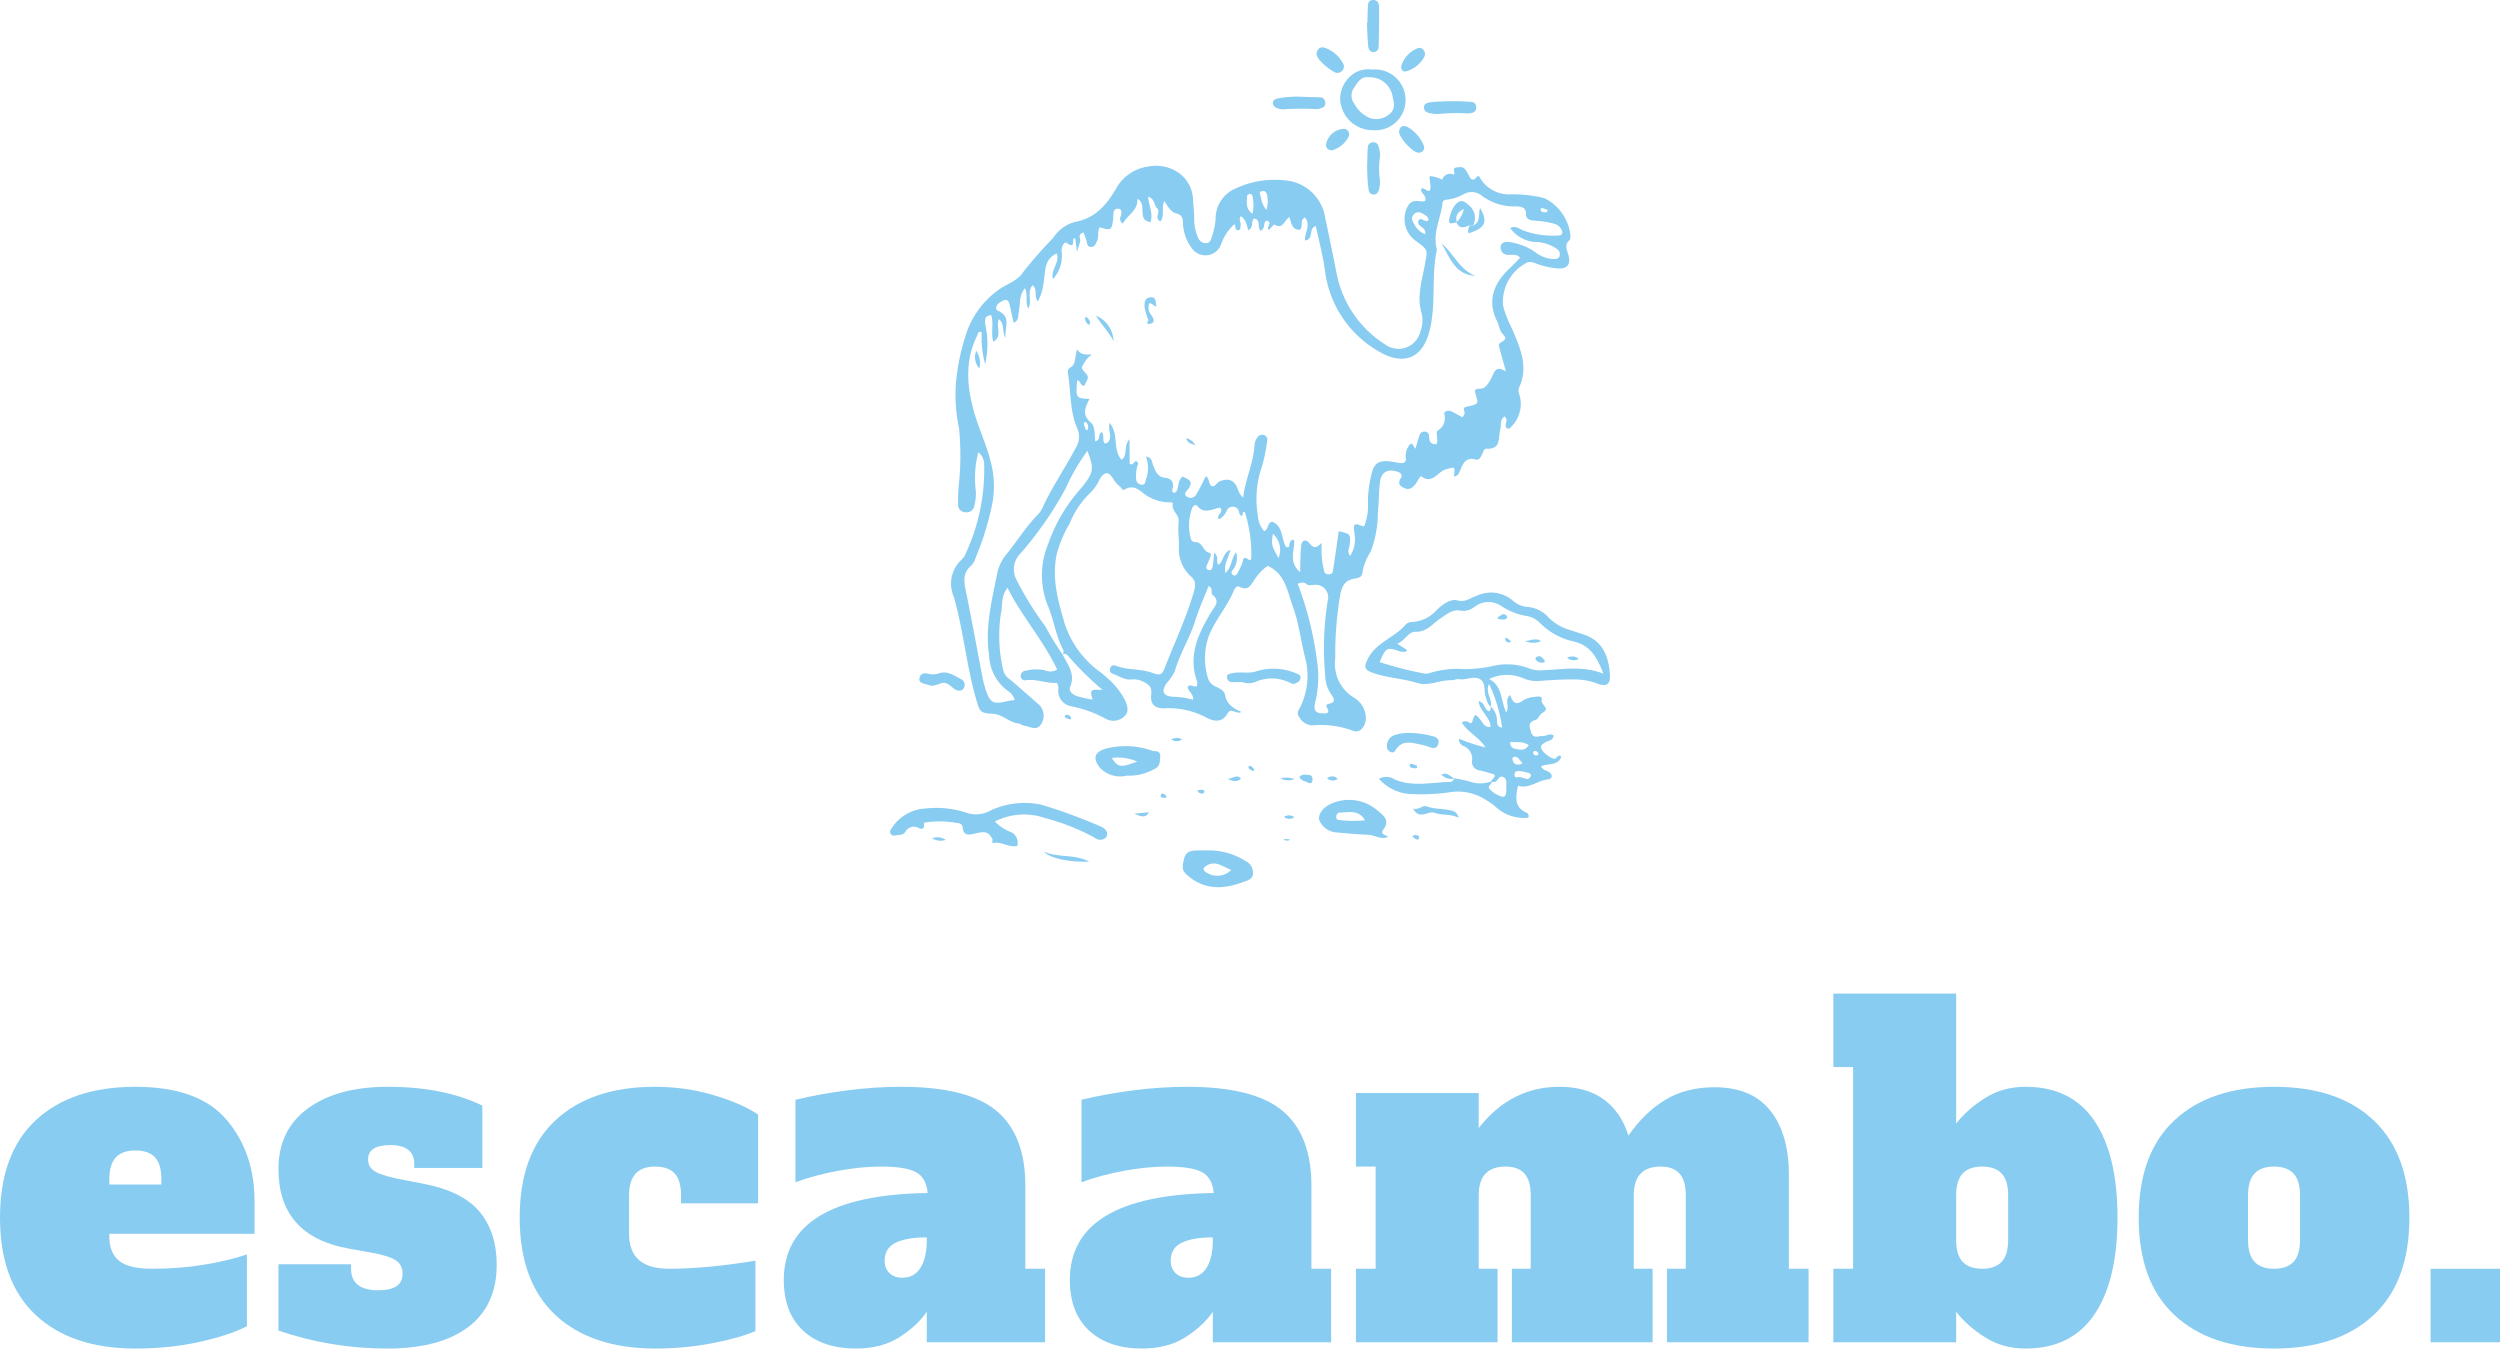 <svg xmlns="http://www.w3.org/2000/svg" xmlns:xlink="http://www.w3.org/1999/xlink" viewBox="-352.235 -280 704.47 380" version="1.1" class="jsx-2263963463 artboard-inner" style="width: 340px; height: 183.4px; max-height: 100%;"><g transform="translate(-354.003 98.232) scale(1.754)" fill="#88ccf1"><g id="line1"><path d="M6.768-4.356C10.608-0.780 15.936 1.008 22.752 1.008C26.544 1.008 30.060 0.636 33.300-0.108C36.540-0.852 39.000-1.680 40.680-2.592L40.680-14.112C38.712-13.440 36.408-12.888 33.768-12.456C31.128-12.024 28.344-11.808 25.416-11.808C22.968-11.808 21.216-12.228 20.160-13.068C19.104-13.908 18.576-15.216 18.576-16.992L18.576-17.424L41.904-17.424L41.904-22.608C41.904-27.840 40.404-32.220 37.404-35.748C34.404-39.276 29.520-41.040 22.752-41.040C15.936-41.040 10.608-39.252 6.768-35.676C2.928-32.100 1.008-26.880 1.008-20.016C1.008-13.152 2.928-7.932 6.768-4.356ZM26.928-25.344L18.576-25.344L18.576-26.208C18.576-27.792 18.924-28.956 19.620-29.700C20.316-30.444 21.360-30.816 22.752-30.816C24.144-30.816 25.188-30.456 25.884-29.736C26.580-29.016 26.928-27.840 26.928-26.208Z" fill="#88ccf1"/><path d="M45.742-1.872C51.358 0.048 57.190 1.008 63.238 1.008C68.854 1.008 73.186-0.144 76.234-2.448C79.282-4.752 80.806-8.088 80.806-12.456C80.806-15.912 79.894-18.744 78.070-20.952C76.246-23.160 73.198-24.672 68.926-25.488L64.822-26.280C63.046-26.664 61.822-27.072 61.150-27.504C60.478-27.936 60.142-28.560 60.142-29.376C60.142-30.912 61.342-31.680 63.742-31.680C64.990-31.680 65.938-31.428 66.586-30.924C67.234-30.420 67.558-29.688 67.558-28.728L67.558-28.008L78.502-28.008L78.502-38.016C74.374-40.032 69.310-41.040 63.310-41.040C57.934-41.040 53.662-39.888 50.494-37.584C47.326-35.280 45.742-32.040 45.742-27.864C45.742-20.664 49.510-16.392 57.046-15.048L60.646-14.400C62.518-14.064 63.826-13.656 64.570-13.176C65.314-12.696 65.686-11.976 65.686-11.016C65.686-9.240 64.390-8.352 61.798-8.352C58.870-8.352 57.406-9.504 57.406-11.808L57.406-12.528L45.742-12.528Z" fill="#88ccf1"/><path d="M90.259-4.356C94.099-0.780 99.451 1.008 106.315 1.008C109.483 1.008 112.543 0.720 115.495 0.144C118.447-0.432 120.739-1.080 122.371-1.800L122.371-13.104C117.091-12.240 112.459-11.808 108.475-11.808C104.203-11.808 102.067-13.680 102.067-17.424L102.067-23.616C102.067-26.688 103.459-28.224 106.243-28.224C107.683-28.224 108.739-27.852 109.411-27.108C110.083-26.364 110.419-25.200 110.419-23.616L110.419-22.320L122.803-22.320L122.803-36.576C121.123-37.728 118.771-38.760 115.747-39.672C112.723-40.584 109.555-41.040 106.243-41.040C99.427-41.040 94.099-39.252 90.259-35.676C86.419-32.100 84.499-26.880 84.499-20.016C84.499-13.152 86.419-7.932 90.259-4.356Z" fill="#88ccf1"/><path d="M168.905-11.808L165.737-11.808L165.737-25.128C165.737-30.552 164.201-34.560 161.129-37.152C158.057-39.744 152.945-41.040 145.793-41.040C142.961-41.040 140.057-40.848 137.081-40.464C134.105-40.080 131.345-39.576 128.801-38.952L128.801-25.704C130.865-26.472 133.133-27.084 135.605-27.540C138.077-27.996 140.393-28.224 142.553-28.224C145.193-28.224 147.065-27.924 148.169-27.324C149.273-26.724 149.897-25.608 150.041-23.976C134.633-23.736 126.929-19.080 126.929-10.008C126.929-6.504 127.961-3.792 130.025-1.872C132.089 0.048 134.921 1.008 138.521 1.008C141.257 1.008 143.573 0.408 145.469-0.792C147.365-1.992 148.841-3.360 149.897-4.896L149.897 0L168.905 0ZM149.897-16.848L149.897-16.416C149.897-14.496 149.561-13.008 148.889-11.952C148.217-10.896 147.257-10.368 146.009-10.368C145.097-10.368 144.389-10.620 143.885-11.124C143.381-11.628 143.129-12.288 143.129-13.104C143.129-14.448 143.717-15.408 144.893-15.984C146.069-16.560 147.737-16.848 149.897-16.848Z" fill="#88ccf1"/><path d="M214.862-11.808L211.694-11.808L211.694-25.128C211.694-30.552 210.158-34.560 207.086-37.152C204.014-39.744 198.902-41.040 191.750-41.040C188.918-41.040 186.014-40.848 183.038-40.464C180.062-40.080 177.302-39.576 174.758-38.952L174.758-25.704C176.822-26.472 179.090-27.084 181.562-27.540C184.034-27.996 186.350-28.224 188.510-28.224C191.150-28.224 193.022-27.924 194.126-27.324C195.230-26.724 195.854-25.608 195.998-23.976C180.590-23.736 172.886-19.080 172.886-10.008C172.886-6.504 173.918-3.792 175.982-1.872C178.046 0.048 180.878 1.008 184.478 1.008C187.214 1.008 189.530 0.408 191.426-0.792C193.322-1.992 194.798-3.360 195.854-4.896L195.854 0L214.862 0ZM195.854-16.848L195.854-16.416C195.854-14.496 195.518-13.008 194.846-11.952C194.174-10.896 193.214-10.368 191.966-10.368C191.054-10.368 190.346-10.620 189.842-11.124C189.338-11.628 189.086-12.288 189.086-13.104C189.086-14.448 189.674-15.408 190.850-15.984C192.026-16.560 193.694-16.848 195.854-16.848Z" fill="#88ccf1"/><path d="M291.564-11.808L288.396-11.808L288.396-26.928C288.396-31.296 287.400-34.728 285.408-37.224C283.416-39.720 280.428-40.968 276.444-40.968C273.420-40.968 270.792-40.296 268.560-38.952C266.328-37.608 264.348-35.688 262.620-33.192C261.852-35.688 260.544-37.620 258.696-38.988C256.848-40.356 254.460-41.040 251.532-41.040C246.348-41.040 242.028-38.832 238.572-34.416L238.572-40.032L218.844-40.032L218.844-28.224L222.012-28.224L222.012-11.808L218.844-11.808L218.844 0L241.596 0L241.596-11.808L238.572-11.808L238.572-23.616C238.572-26.688 240.012-28.224 242.892-28.224C244.236-28.224 245.244-27.852 245.916-27.108C246.588-26.364 246.924-25.200 246.924-23.616L246.924-11.808L243.900-11.808L243.900 0L266.508 0L266.508-11.808L263.484-11.808L263.484-23.616C263.484-26.688 264.924-28.224 267.804-28.224C269.148-28.224 270.156-27.852 270.828-27.108C271.500-26.364 271.836-25.200 271.836-23.616L271.836-11.808L268.812-11.808L268.812 0L291.564 0Z" fill="#88ccf1"/><path d="M319.918-0.792C321.814 0.408 323.986 1.008 326.434 1.008C331.330 1.008 335.014-0.816 337.486-4.464C339.958-8.112 341.194-13.296 341.194-20.016C341.194-26.736 339.958-31.920 337.486-35.568C335.014-39.216 331.330-41.040 326.434-41.040C323.986-41.040 321.814-40.440 319.918-39.240C318.022-38.040 316.474-36.672 315.274-35.136L315.274-56.016L295.546-56.016L295.546-44.208L298.714-44.208L298.714-11.808L295.546-11.808L295.546 0L315.274 0L315.274-4.896C316.474-3.360 318.022-1.992 319.918-0.792ZM322.582-12.924C321.886-12.180 320.842-11.808 319.450-11.808C318.058-11.808 317.014-12.180 316.318-12.924C315.622-13.668 315.274-14.832 315.274-16.416L315.274-23.616C315.274-25.200 315.622-26.364 316.318-27.108C317.014-27.852 318.058-28.224 319.450-28.224C320.842-28.224 321.886-27.852 322.582-27.108C323.278-26.364 323.626-25.200 323.626-23.616L323.626-16.416C323.626-14.832 323.278-13.668 322.582-12.924Z" fill="#88ccf1"/><path d="M350.359-4.356C354.199-0.780 359.527 1.008 366.343 1.008C373.159 1.008 378.487-0.780 382.327-4.356C386.167-7.932 388.087-13.152 388.087-20.016C388.087-26.784 386.191-31.980 382.399-35.604C378.607-39.228 373.255-41.040 366.343-41.040C359.527-41.040 354.199-39.252 350.359-35.676C346.519-32.100 344.599-26.880 344.599-20.016C344.599-13.152 346.519-7.932 350.359-4.356ZM369.475-12.924C368.779-12.180 367.735-11.808 366.343-11.808C364.951-11.808 363.907-12.180 363.211-12.924C362.515-13.668 362.167-14.832 362.167-16.416L362.167-23.616C362.167-25.200 362.515-26.364 363.211-27.108C363.907-27.852 364.951-28.224 366.343-28.224C367.735-28.224 368.779-27.852 369.475-27.108C370.171-26.364 370.519-25.200 370.519-23.616L370.519-16.416C370.519-14.832 370.171-13.668 369.475-12.924Z" fill="#88ccf1"/><path d="M391.493 0L402.725 0L402.725-11.808L391.493-11.808Z" fill="#88ccf1"/></g></g><g transform="translate(-156.249 -311.249) scale(3.125)" id="logomark"><g fill="#88ccf1"><path d="M67.338 26.206a.718.718 0 0 1 .996-.469c.113.036.11-.123.072-.263-.11-.403.189-.37.456-.4.52-.059.623.33.832.665.122.195.25.675.634.349.179-.153.232-.383.414-.049a3.039 3.039 0 0 0 2.825 1.484 11.484 11.484 0 0 1 2.98.348 4.228 4.228 0 0 1 2.351 3.4c-.01.128-.002.308-.079.374-.53.453-.209.931-.09 1.42.188.78-.11 1.169-.916 1.145a7.209 7.209 0 0 1-2.038-.453 1.082 1.082 0 0 0-.754-.102 3.966 3.966 0 0 0-2.2 3.923 10.445 10.445 0 0 0 .806 2.058c.713 1.705 1.534 3.426.626 5.339a.748.748 0 0 0 .006.504 2.905 2.905 0 0 1-.762 3.06.25.25 0 0 1-.333.083c-.321-.29.222-.757-.222-1.07-.435.319-.27.796-.378 1.188-.196.716.1 1.803-1.244 1.718-.228-.014-.279.299-.378.487-.123.233-.274.57-.54.498-1.05-.29-1.232.48-1.528 1.15a.537.537 0 0 1-.48.372c.081-.965.108-.86-.72-.646-.753.196-1.246 1.427-2.257.604-.08.101-.167.198-.238.305a4.112 4.112 0 0 1-.27.446c-.266.308-.551.551-1.014.33-.445-.212-.579-.442-.283-.906.16-.25-.01-.467-.324-.566-.891-.28-1.461.035-1.574.978-.104.86-.075 1.737-.182 2.597a9.867 9.867 0 0 1-.676 3.69 4.645 4.645 0 0 0-.71 1.81c-.038.463-.368.504-.735.568-.75.133-1.065.523-1.257 1.36a31.758 31.758 0 0 0-.466 5.839 3.555 3.555 0 0 0 1.722 3.556 2.164 2.164 0 0 1 1.024 1.611c.116.83-.486 1.623-1.11 1.365a8.38 8.38 0 0 0-3.716-.497 1.405 1.405 0 0 1-1.161-.739c-.325-.439.011-.706.15-1.053a6.366 6.366 0 0 0 .414-4.163c-.42-1.58-.585-3.235-1.154-4.782-.498-1.35-.664-2.926-2.264-3.647a4.475 4.475 0 0 0-1.151 1.19c-.361.506-.573 1.122-1.394.693-.22-.115-.406.116-.491.322-.606 1.454-1.677 2.65-2.27 4.109a6.053 6.053 0 0 0-.102 3.72 1.182 1.182 0 0 0 .726.852c.355.166.784.38.848.77.14.842.738 1.194 1.468 1.518-.455.262-.932-.437-1.245.122-.504.903-1.301.723-1.928.377a7.218 7.218 0 0 0-3.749-.827c-.917.016-1.316-.367-1.21-1.276.076-.637-.19-.841-.646-1.088a1.875 1.875 0 0 0-1.128-.24c-.66.074-1.157-.34-1.73-.524a.345.345 0 0 1-.208-.427.353.353 0 0 1 .483-.3c1.066.433 2.246.259 3.318.655.723.268.89.186 1.16-.514.856-2.229 1.887-4.387 2.563-6.689.18-.61.275-1.047-.255-1.508a3.307 3.307 0 0 1-1.058-2.703c.01-.741-.111-1.492-.027-2.221.075-.658-.693-.974-.524-1.626.016-.064-.17-.149-.321-.116a3.54 3.54 0 0 1-1.692-.419c-.763-.27-1.29-1.374-2.344-.727-.179.11-.259-.142-.382-.246a2.879 2.879 0 0 1-.665-.762c-.385-.656-.778-.606-1.194.072a4.19 4.19 0 0 1-.797 1.181 7.71 7.71 0 0 0-1.892 2.78 10.917 10.917 0 0 0-1.172 2.748c-.476 2.17.081 4.166.68 6.232a8.678 8.678 0 0 0 3.123 4.368 7.863 7.863 0 0 1 .706.581 6.948 6.948 0 0 1 1.629 2.017c.22.517.409 1.056-.033 1.452a1.41 1.41 0 0 1-1.707.238 10.868 10.868 0 0 0-3.053-1.114 1.41 1.41 0 0 1-1.22-1.461.934.934 0 0 0-.128-.661c-.92.071-1.822-.369-2.785-.237a.39.39 0 0 1-.475-.342.48.48 0 0 1 .481-.515 3.669 3.669 0 0 1 1.677-.044 1.224 1.224 0 0 0 1.133-.056c-1.223-2.619-3.165-4.752-4.481-7.381-.604.79-.42 1.574-.587 2.276a13.588 13.588 0 0 0 .208 5.183 1.406 1.406 0 0 0 .61.816c.83.7 1.642 1.421 2.457 2.139a1.376 1.376 0 0 1 .376 1.829c-.403.718-.985.283-1.499.213-.21-.029-.4-.195-.61-.222-.835-.109-1.411-.834-2.3-.871-1.13-.047-1.162-.228-1.464-1.26-.892-3.051-1.154-6.237-2.032-9.292a2.929 2.929 0 0 1 .7-3.338 1.833 1.833 0 0 0 .42-.657 18.003 18.003 0 0 0 1.617-7.994 1.326 1.326 0 0 0-.53-1.037 9.245 9.245 0 0 0-.251 3.23 4.09 4.09 0 0 1-.094 1.558.703.703 0 0 1-.85.613.653.653 0 0 1-.624-.7 16.283 16.283 0 0 1 .068-1.816 24.739 24.739 0 0 0 .016-5.073 14.507 14.507 0 0 1-.298-3.765 18.959 18.959 0 0 1 1.104-5.174 7.957 7.957 0 0 1 2.75-3.515c.733-.538 1.73-.806 2.204-1.58a40.805 40.805 0 0 1 2.738-3.116 3.316 3.316 0 0 1 1.967-1.434c1.867-.336 2.91-1.618 3.77-3.133a3.917 3.917 0 0 1 2.855-1.866 3.558 3.558 0 0 1 2.377.366 3.07 3.07 0 0 1 1.617 2.374c.036.6.103 1.206.122 1.813a4.198 4.198 0 0 0 .369 1.908.753.753 0 0 0 .733.454c.328-.02.4-.293.481-.538a6.637 6.637 0 0 0 .348-1.642 2.948 2.948 0 0 1 1.833-2.764 8.304 8.304 0 0 1 4.43-.72 3.985 3.985 0 0 1 3.618 3.375c.358 1.658.691 3.322 1.023 4.985a9.771 9.771 0 0 0 4.348 6.413 2.036 2.036 0 0 0 3.22-1.159 2.909 2.909 0 0 0 .128-1.547c-.494-1.544.009-3.006.27-4.467.237-1.315.346-1.295-.76-2.101a2.416 2.416 0 0 1-.772-3.18c.421-.753 1.076-.307 1.55-.458.21-.53-.463-.672-.348-1.103.31-.18.487.346.792.15.131-.427-.071-.85-.033-1.292a2.863 2.863 0 0 1 1.14.327zM33.786 71.935c-.175.425.265.72.644.846a13.002 13.002 0 0 0 1.385.31c-.279-.884-.207-.955.905-.87a27.805 27.805 0 0 1-3.095-3.047c-.13-.163-.317-.308-.55-.123a.408.408 0 0 0 .066-.475c-.668-1.287-.84-2.746-1.414-4.063a7.37 7.37 0 0 1 .081-5.476 14.584 14.584 0 0 1 2.785-4.812c1.398-1.64 1.356-1.951.742-3.574a19.01 19.01 0 0 0-1.957 3.386 31.803 31.803 0 0 1-4.074 5.866 2.016 2.016 0 0 0-.376 2.348 29.724 29.724 0 0 0 2.606 4.216 29.7 29.7 0 0 0 1.568 2.554c.468.912 1.165 1.744.684 2.914zm38.799-30.201a4.888 4.888 0 0 0-.135-.506c-.185-.462 1.03-.418.367-1.07-.312-.308-.344-.793-.532-1.178-.944-1.927-.281-3.445 1.139-4.798.314-.3.613-.615.932-.937-.307-.378-.718-.244-1.083-.263a.645.645 0 0 1-.672-.655c-.006-.455.392-.55.756-.504a5.515 5.515 0 0 1 2.299.865 2.925 2.925 0 0 0 1.669.67c.216-.008.465.01.572-.217a.569.569 0 0 0-.216-.692 3.567 3.567 0 0 0-2.078-.635 3.07 3.07 0 0 1-2.138-1.244c.473-.272.845.09 1.224.232a7.78 7.78 0 0 0 3.08.435c.482-.018.452-.3.264-.62-.254-.431-.723-.47-1.135-.567a9.42 9.42 0 0 0-1.294-.16c-.375-.035-.717-.116-.715-.58.003-.613-.381-.657-.86-.704a4.811 4.811 0 0 1-3.161-.986 1.437 1.437 0 0 0-1.584-.118 4.201 4.201 0 0 1-1.576.509.333.333 0 0 0-.354.306c-.144 1.396-.922 2.716-.5 4.179-.55 2.512-.006 5.13-.747 7.626-.704 2.368-2.47 2.685-4.249 1.702a9.781 9.781 0 0 1-5.119-7.592c-.187-1.28-.525-2.538-.804-3.85-.702.203-.136 1.19-.97 1.303-.071-.677.564-1.374-.005-2.068-.522.234-.117.843-.473 1.105-.727.005-.753-.63-.934-1.145-.474.272-.584 1.158-1.356.668-.044-.027-.325.32-.495.492-.126-.111-.07-.232-.022-.354.062-.16.159-.351-.055-.447-.218-.097-.291.072-.328.26-.04.203-.013.441-.35.608-.32-.281.08-1.017-.581-1.096-.306.245-.001.785-.522 1.062-.14-.45-.191-.963-.672-1.277-.23.269.031.551-.015.81-.036.202.013.497-.292.454-.263-.038-.11-.393-.279-.536a4.43 4.43 0 0 0-1.203 1.832 1.497 1.497 0 0 1-2.672.263 3.896 3.896 0 0 1-.754-2.187c-.01-.42-.066-.746-.573-.872-.541-.135-.793-.635-1.104-1.128-.301.59.048 1.287-.347 1.832-.641-.31.06-.837-.308-1.187-.292-.28-.205-.864-.806-1.033.034.79.479 1.52.204 2.292-1.282-.203-.239-1.63-1.176-2.101.06 1.079-.913 1.449-1.316 2.236-.437-.334-.16-.627-.136-.899.022-.246-.005-.438-.301-.447-.265-.008-.388.15-.406.4-.016.217-.013.436-.041.651-.118.881-.227.936-1.186.618-.259.383-.044.864-.262 1.26-.124.226-.178.51-.51.514-.363.006-.368-.266-.427-.531a5.603 5.603 0 0 0-.29-.78c-.584.213-.217.562-.285.815-.066.244-.15.482-.289.918l-.15-1.19a.356.356 0 0 0-.118.002c-.217.097.183.986-.638.42-.307-.21-.533.467-.469.86a3.091 3.091 0 0 1-.792 2.39c-.244-.872.663-1.485.337-2.314-1.161.525-.997 1.618-1.171 2.523a4.545 4.545 0 0 1-.53 1.803c-.382-.431.022-1.064-.467-1.462-.563.614-.002 1.435-.394 2.093-.31-.557.016-1.194-.3-1.826-.556.668-.414 1.44-.55 2.12-.076.383.013.792-.467 1.01-.12-.547-.245-1.112-.372-1.677-.067-.302-.248-.498-.551-.34-.293.154-.654.3-.656.726a.268.268 0 0 0 .146.19c1.293.542.57 1.617.713 2.462-.369-.505-.046-1.209-.594-1.69-.373.596.38 1.509-.519 2.03-.259-.813.07-1.613-.194-2.407-.607.063-.593.43-.522.913a7.981 7.981 0 0 1-.022 3.51 8.651 8.651 0 0 1-.303-2.864c-.353-.157-.34.146-.423.311-1.186 2.389-.888 4.876-.16 7.25.416 1.351 1.028 2.666 1.376 4.057a8.575 8.575 0 0 1 .097 4.104 26.163 26.163 0 0 1-1.444 4.596 1.803 1.803 0 0 1-.363.684c-.827.667-.697 1.473-.511 2.372.535 2.595 1.001 5.203 1.504 7.804a8 8 0 0 0 .308 1.132c.398 1.132.669 1.254 1.932.941.205-.05.42-.066.649-.1a1.416 1.416 0 0 0-.62-.825 4.116 4.116 0 0 1-1.683-3.174c-.388-2.578.26-5.018.741-7.487a4.048 4.048 0 0 1 .885-1.737c.931-1.149 1.71-2.417 2.75-3.48a1.915 1.915 0 0 0 .384-.524c.867-1.909 2.061-3.637 3.039-5.485a1.868 1.868 0 0 0 .165-1.738c-.71-1.594-.578-3.327-.854-4.992-.05-.301.018-.423.35-.633.315-.199.299-.922.463-1.549.34.52.814.492 1.366.454a2.276 2.276 0 0 0-.772.877c-.24.373-.228.359.257.912.34.387-.12.683-.155 1.022-.417.118-.344-.472-.686-.451-.121 1.59-.115 1.6 1.114 1.662-.357.735-.736 1.4.132 2.142.401.343.318 1.098.384 1.678.574-.108.194-.705.601-.825.25.294.031.691.222.998a.382.382 0 0 0 .422-.215c.28-.503-.13-1.025.062-1.607.842.998.241 2.385 1.065 3.313.598-.368.143-1.223.722-1.853l.012 2.197c.34.286.373-.295.636-.198.047.06.143.129.135.18a3.319 3.319 0 0 0-.17 1.539.514.514 0 0 0 .478.384c.293.022.32-.176.373-.407a3.028 3.028 0 0 0 .022-2.128c.59.104.522.52.646.809.215.499.383 1.026 1.057 1.101.628.07.861.428.675 1.045a.237.237 0 0 0 .164.323c.323-.122.31-.451.384-.726a1.124 1.124 0 0 1 .372-.754c.45.243 1.075.366.503 1.141-.134.182-.451.413-.144.652a.582.582 0 0 0 .898-.213c.313-.515.565-1.067.848-1.613.342.217.209.676.524.902.349.064.457-.322.727-.433.845-.346 1.377-.08 1.663.817a1.638 1.638 0 0 0 .449.654c.17-1.605.915-3.054 1.014-4.648a1.42 1.42 0 0 1 .233-.736.52.52 0 0 1 .67-.241.415.415 0 0 1 .24.532 14.82 14.82 0 0 1-.472 2.3 8.943 8.943 0 0 0-.366 4.385 2.364 2.364 0 0 0 .566 1.426c.416-.145.27-.755.722-.852 1.05.421.799 1.574 1.263 2.285.343.094.27-.163.306-.289.05-.166.063-.34.41-.374.107.909-.562 1.991.551 2.93.027-.887.013-1.593.08-2.29.058-.615.406-.757.806-.264.424.523.679.248 1.065-.08a7.549 7.549 0 0 0 .209 2.516.348.348 0 0 0 .355.31c.19.024.4-.058.426-.22.196-1.22.362-2.445.536-3.664 1.086.25 1.087.25.979 1.276-.03.289-.257.575.055.941a2.733 2.733 0 0 0 .378-2.035c-.017-.488-.252-1.069.642-.667.317.142.317-.185.377-.362a4.909 4.909 0 0 0 .2-1.81 10.31 10.31 0 0 1 .291-2.33c.22-1.188.72-1.475 1.956-1.272.215.035.43.079.645.108.383.05.595-.094.523-.507a1.459 1.459 0 0 1 .247-.99c.322-.573.428.01.619.21.135-.442.245-.799.352-1.157a.48.48 0 0 1 .459-.392.4.4 0 0 1 .423.407c.006.46.133.762.664.735.22-.41-.131-1.039.134-1.243a1.294 1.294 0 0 0 .58-1.466c-.052-.267.35-.373.61-.262a10.215 10.215 0 0 1 .99.541.5.5 0 0 0 .184-.607c-.066-.218.04-.303.25-.349.99-.216 1.053-.244.841-.942-.163-.537-.255-.663.472-.691.45-.018.849-.824 1.053-1.285.3-.68.611-.548 1.156-.259-.192-.681-.345-1.22-.495-1.759zM47.318 55.768c-.68.111-1.456.649-2.1-.178-.085-.11-.332-.005-.418.18a4.506 4.506 0 0 0-.135 2.795.392.392 0 0 0 .371.32c.705-.037.71.836 1.296.962.203.043.139.273.069.437l-.304.719a.262.262 0 0 0 .18.398c.23.064.325-.154.352-.293.073-.378.09-.766.139-1.255.452.318.165.761.352 1.077.526-.274.385-1.045 1.116-1.369-.174.74-.61 1.323-.461 2.097.598-.48.5-1.252.969-1.862a1.738 1.738 0 0 1-.34 1.646.278.278 0 0 0 .102.434.257.257 0 0 0 .328-.132 7.304 7.304 0 0 0 .456-.93c.113-.303.023-.752.609-.344.264.184.211-.244.222-.41a12.506 12.506 0 0 0-.549-3.756c-.031-.13-.064-.246-.21-.073-.071.085.049.416-.227.224-.114-.079-.1-.322-.18-.471a.554.554 0 0 0-.546-.286.514.514 0 0 0-.44.236c-.09.148-.156.313-.258.45a2.84 2.84 0 0 1-.356.365c-.026.025-.083.019-.219.045-.116-.42.499-.566.182-1.026zm8.727 13.83a9.559 9.559 0 0 1-.167 3.725c-.169.703.024.978.594.995.301.008.826.105.463-.52a.202.202 0 0 1 .098-.317c.858-.157.487-.57.221-.974a3.062 3.062 0 0 1-.472-1.6 26.754 26.754 0 0 1 .228-6.738 1.126 1.126 0 0 0-1.188-1.43c-.254-.001-.504.113-.741-.078-.177-.144-.382-.182-.779-.022a30.539 30.539 0 0 1 1.743 6.96zm-10.81 1.87c-.759-2.079-.086-3.92.934-5.704.13-.227.255-.458.4-.674.319-.474.72-.92.056-1.45-.213-.17.107-.624-.366-.783-.402 1.03-.864 2.04-1.192 3.092-.492 1.58-1.395 2.987-1.85 4.583a4.321 4.321 0 0 1-.735 1.068c-.521.76-.314 1.189.635 1.232a6.768 6.768 0 0 1 1.743.266c.084-.541-.466-.748-.47-1.164.232-.334.557.113.824-.088a.986.986 0 0 0 .022-.378zm20.862-41.62c-.002-.26-.187-.38-.362-.491-.3-.193-.64-.346-.943-.052-.303.295-.176.636.036.936a1.85 1.85 0 0 0 .952.877c.21-.626-.802-.659-.587-1.237.287-.387.616.295.904-.033zm-14.035 28.28c-.137 1.032-.137 1.032.512 2.2a1.96 1.96 0 0 0-.512-2.2zM50.22 27.674a.224.224 0 0 0-.292-.172c-.071.022-.181.085-.184.135-.032.568-.173 1.177.48 1.64a3.601 3.601 0 0 0-.004-1.603zm1.343.01c-.025-.28-.178-.528-.497-.448-.319.08-.13.342-.084.522a2.174 2.174 0 0 0 .503 1.17 2.78 2.78 0 0 0 .078-1.244zm-16.188 21.04a.695.695 0 0 0-.084-.584c-.078-.113-.28-.08-.275.024a1.915 1.915 0 0 0 .188.571c.012.03.069.04.102.059.024-.024.062-.043.07-.07zM76.437 29.13c.122.013.332.024.358-.032.114-.244-.144-.223-.263-.277-.104-.046-.25-.126-.335.064a.26.26 0 0 0 .24.245z" fill="#88ccf1"/><path d="M72.27 75.047c.014.26.057.524.464.555a13.562 13.562 0 0 0-1.179-3.934c-.37.805.332 1.396.147 2.041-.285-.186-.313-.515-.426-.79-.225-.554.03-1.35-.539-1.679-.56-.324-1.265.114-1.917.001-.201-.035-.428.106-.64.097-1.048-.044-2.062.571-3.101.245-1.295-.406-2.663-.443-3.95-.892-.833-.29-.877-.527-.503-1.277.755-1.512 2.446-1.926 3.447-3.128a.888.888 0 0 1 .601-.206 3.142 3.142 0 0 0 2.16-1.076c.506-.5 1.287-1.025 1.818-.876.789.22 1.201-.223 1.781-.4a3.029 3.029 0 0 1 3.186.361 2.215 2.215 0 0 0 1.404.639 2.816 2.816 0 0 1 1.93.99 4.47 4.47 0 0 0 1.895 1.09c.453.157.915.288 1.365.452 1.68.61 2.154 2.071 2.24 3.64.046.832-.34 1.05-1.166.73a5.534 5.534 0 0 0-1.907-.36c-1.05-.027-2.09.049-3.134.118a3.046 3.046 0 0 1-1.655-.25 3.694 3.694 0 0 0-3.023.093c1.256.675 1.014 1.964 1.545 3.027.34-.612-.217-1.125.358-1.587.193.652.503.994 1.164.48a2.165 2.165 0 0 1 .987-.304c.26-.039.801-.132.682.252-.141.45.862.754.063 1.184-.25.135-.372.565-.617.635-.68.196-.57.545-.417 1.066.203.684.66.365 1.052.389.332.02.641-.29.997-.055-.062.523-.581.452-.86.68-.133.107-.29.182-.274.4.025.377.878 1.032 1.228 1.02.218-.008.283-.487.598-.175-.33.855-1.24.567-1.831.856.188.385.497.364.703.512.143.103.286.205.255.412-.033.224-.218.241-.386.263-.916.12-1.674.87-2.648.562-.224 1.046-.357 1.95.775 2.438a.338.338 0 0 1 .152.45 3.755 3.755 0 0 1-2.97-1.007 5.163 5.163 0 0 0-.745-.53 4.667 4.667 0 0 0-3.347-.766 16.21 16.21 0 0 1-3.258.171 4.084 4.084 0 0 1-3.146-1.376 1.365 1.365 0 0 1 1.428.061c1.654.699 3.356.237 5.038.22.13-.001.257-.21.386-.324l-.017.008a8.893 8.893 0 0 1 1.35.285 2.93 2.93 0 0 0 1.98-.027c.066.272-.424.42-.212.667a2.312 2.312 0 0 0 1.204.73.248.248 0 0 0 .28-.212 3.1 3.1 0 0 0 .048-.645c-.022-.33.107-.746-.289-.926-.397-.18-.443.326-.699.434a.955.955 0 0 1-.372-.001c-.024-.268.441-.341.266-.666-.416-.12-.824-.262-1.243-.35a.79.79 0 0 1-.744-.96 1.246 1.246 0 0 0-.744-1.24.64.64 0 0 1-.45-.664 17.222 17.222 0 0 0 2.403.781c-.611-.95-1.62-1.381-2.14-2.25a.555.555 0 0 1 .592-.041c.12.034.264.247.365-.076.218-.691.252-.695.707-.147.253.305.394.754.945.649-.091-.922-.998-1.396-1.097-2.31.607.129.491.81.968.92a.42.42 0 0 0 .092-.472 1.762 1.762 0 0 1 .597 1.375zm-8.089-6.413c-.074.06-.129.141-.184.142a1.564 1.564 0 0 1-.514-.05c-1.136-.39-1.226-.348-1.788.974a30.608 30.608 0 0 0 3.849.999 1.26 1.26 0 0 0 .77-.043 8.257 8.257 0 0 1 2.974-.32 12.185 12.185 0 0 0 2.459-.243 5.54 5.54 0 0 1 3.347.15 2.768 2.768 0 0 0 1.153.201c1.81-.049 3.623-.465 5.626.301-.609-1.508-1.147-2.507-2.645-2.895a6.11 6.11 0 0 1-3.06-1.656 2.16 2.16 0 0 0-1.255-.653 5.748 5.748 0 0 1-2.286-.919 2.06 2.06 0 0 0-2.344.065 1.642 1.642 0 0 1-1.203.394c-.797-.189-1.283.28-1.875.66-.72.464-1.24 1.262-2.293 1.23-.624-.02-.893.753-1.621 1.074zm9.31 8.26a.474.474 0 0 0 .402.618c.407.08.848.26 1.244-.319-.565-.395-1.124-.22-1.646-.3zM75.306 80c.073-.224-.118-.287-.275-.329a3.9 3.9 0 0 0-.746-.144c-.21-.012-.442.027-.433.33.012.358.264.198.45.218a3.936 3.936 0 0 1 .605.16.353.353 0 0 0 .399-.235zm-.826-1.31c-.215-.171-.332-.519-.688-.438-.118.027-.144.188-.106.313.132.426.44.432.864.306-.039-.105-.042-.158-.07-.18zm1.323-.573c.118-.006.26-.047.192-.203a.398.398 0 0 0-.25-.204c-.136-.027-.207.084-.205.225a.246.246 0 0 0 .263.182zM29.009 86.287a1.057 1.057 0 0 0-.7-1.31 4.094 4.094 0 0 1-1.316-.9 5.788 5.788 0 0 1 4.543-.307 19.566 19.566 0 0 1 4.477 1.781.73.73 0 0 0 .733.125.505.505 0 0 0 .235-.836 1.122 1.122 0 0 0-.418-.304 49.899 49.899 0 0 0-5.381-1.977 7.272 7.272 0 0 0-4.69.58 2.608 2.608 0 0 1-2.004.163 8.765 8.765 0 0 0-3.736-.4 3.85 3.85 0 0 0-3.047 1.758c-.096.147-.217.285-.134.471.112.251.326.236.55.19.289-.057.604.002.807-.321a.87.87 0 0 1 1.227-.317c.277.118.505.044.444-.4-.021-.158.364-.145.577-.177a8.997 8.997 0 0 1 2.344.092c.27.03.54.078.572.414.08.868.695.642 1.172.533.86-.196 1.148-.146 1.507.502.056.102-.124.401.14.359.711-.114 1.314.423 2.098.28zM58.13 18.895a2.786 2.786 0 0 1 .965-2.065 2.364 2.364 0 0 1 1.908-.557 2.755 2.755 0 0 1 3.002 3.08 2.72 2.72 0 0 1-2.904 2.388 2.935 2.935 0 0 1-2.972-2.846zm1.259-.992a1.195 1.195 0 0 0 .025 1.459 2.811 2.811 0 0 0 1.419 1.288 1.813 1.813 0 0 0 1.714-.339c.555-.43.47-.955.324-1.533a2.084 2.084 0 0 0-2.193-1.81c-.607-.094-.948.396-1.29.935zM49.627 87.66a1.14 1.14 0 0 1 .641 1.058c.014.53-.408.642-.756.773-1.696.64-3.364.84-4.93-.38-.71-.554-.753-.744-.527-1.668.167-.688.64-.74 1.183-.755.262-.007.523-.004.999-.006a6.146 6.146 0 0 1 3.39.978zm-3.532.385c-.41.237-.324.47.004.65a1.77 1.77 0 0 0 2.214-.255c-.798-.295-1.39-.874-2.218-.395zM60.658 85.277c-.952-.04-1.902-.131-2.851-.212a1.827 1.827 0 0 1-1.577-1.16c-.083-.517.381-1.128 1.104-1.439a3.932 3.932 0 0 1 4.244.69c.549.432 1.014.878.465 1.616-.384.516.246.47.386.7-.63.269-1.176-.17-1.77-.195zm-2.525-2.008c-.253.001-.369.205-.352.443.015.2.149.231.352.241a10.66 10.66 0 0 0 2.245.017c-.61-1.003-1.47-.706-2.245-.701zM36.466 79.229c-.665-.828-.5-1.412.53-1.72a7.112 7.112 0 0 1 4.209.196c.229.071.723-.093.697.525-.021.518-.026.92-.586 1.144a4.49 4.49 0 0 1-2.416.564 2.51 2.51 0 0 1-2.434-.71zm1.069-.882c.583.865.764.888 2.29.325a4.292 4.292 0 0 0-2.29-.325zM49.303 71.503a1.66 1.66 0 0 0 1.275-.05 3.647 3.647 0 0 1 2.786.006c.24.077.46.3.735.163.19-.093.406-.195.45-.433.05-.268-.145-.395-.358-.46a5.25 5.25 0 0 0-3.566-.215c-.706.274-1.464.021-2.185.184-.247.056-.552.028-.506.421a.425.425 0 0 0 .45.384c.347.018.695.001.919 0zM67.036 20.277a16.791 16.791 0 0 1 2.653-.048c.337-.035.739-.083.708-.575-.031-.483-.397-.474-.764-.486a21.128 21.128 0 0 0-3.126.029c-.331.039-.818.06-.82.48 0 .482.49.532.883.584.129.017.26.01.466.016zM54.94 18.738a10.069 10.069 0 0 0-2.34.117c-.253.044-.548.127-.535.455.012.303.29.408.541.49a1.046 1.046 0 0 0 .385.06 24.01 24.01 0 0 1 2.991-.022 1.183 1.183 0 0 0 .505-.115.424.424 0 0 0 .296-.507c-.049-.227-.155-.418-.41-.432-.477-.027-.956-.032-1.434-.046zM60.577 24.516a14.664 14.664 0 0 0 .103 2.438c.006.26.09.555.408.584.387.036.517-.277.579-.582a2.706 2.706 0 0 0 .043-.78 6.736 6.736 0 0 1 .018-2.075 2.373 2.373 0 0 0-.143-.892.428.428 0 0 0-.457-.374.475.475 0 0 0-.51.477c-.031.433-.031.869-.04 1.204z" fill="#88ccf1"/><path d="M64.53 76.098a4.078 4.078 0 0 0-1.444.17 1.046 1.046 0 0 0-.737 1.109c.036.398.557.636.74.322.635-1.085 1.537-.693 2.408-.539a3.488 3.488 0 0 1 .623.185c.358.136.72.2.855-.255.124-.414-.118-.646-.536-.71a7.739 7.739 0 0 0-1.908-.282zM60.541 12.078c.035.69.05 1.381.114 2.068.023.246.129.528.454.549a.461.461 0 0 0 .49-.49c.038-1.207.058-2.415.035-3.622-.005-.274-.144-.607-.558-.582-.425.027-.44.34-.45.65-.017.475-.03.95-.043 1.426zM21.369 71.854c.224-.069.475-.131.715-.222.567-.214.867.222 1.25.483.264.18.61.266.824-.019a.56.56 0 0 0-.252-.87c-.6-.323-1.185-.755-1.94-.517a1.71 1.71 0 0 1-1.016.04c-.394-.11-.729.049-.762.463-.03.385.365.417.644.506.164.053.334.085.537.136zM55.997 14.865a1.44 1.44 0 0 0 .169.424 5.12 5.12 0 0 0 1.38 1.175.565.565 0 0 0 .721-.042.551.551 0 0 0 .118-.712 2.976 2.976 0 0 0-1.641-1.401c-.39-.126-.673.058-.747.556zM65.16 23.761a.463.463 0 0 0 .49-.676 3.402 3.402 0 0 0-1.43-1.626c-.351-.19-.703-.102-.774.363-.079.508 1.172 1.894 1.715 1.94zM65.227 14.311a2.497 2.497 0 0 0-1.602 1.695c.006.322.216.517.502.411a2.692 2.692 0 0 0 1.574-1.264.556.556 0 0 0-.474-.842zM56.853 23.062a.488.488 0 0 0 .732.425 2.361 2.361 0 0 0 1.26-1.081.49.49 0 0 0-.368-.787 1.708 1.708 0 0 0-1.624 1.443zM68.828 83.74c-.19-.528-.402-.573-.614-.633-.746-.212-1.537-.118-2.287-.394-.362-.132-.714.355-1.22.199.59 1.095 1.343.144 1.964.385.637.248 1.356.062 2.157.442zM35.508 87.698c-1.373-.719-2.844-.325-4.105-.916.551.609 2.23.967 4.105.916zM54.447 80.063c.169.355.471.342.688.466.185.106.448.193.49-.131.025-.183.01-.493-.273-.511-.283-.019-.606-.144-.905.176zM21.342 85.597a1.463 1.463 0 0 0 1.217.14 1.26 1.26 0 0 0-1.217-.14zM39.547 83.368c.65.249 1.026.449 1.337-.125zM54.01 80.266a1.981 1.981 0 0 0-1.27-.07 1.688 1.688 0 0 0 1.27.07zM42.911 76.67a.76.76 0 0 0 .962-.008 1.016 1.016 0 0 0-.962.007zM68.463 80.193c-.386-.128-.661-.61-1.199-.347a1.18 1.18 0 0 0 1.213.34zM47.99 80.246c.583.267.886.231 1.202-.04-.346-.386-.641-.062-1.202.04zM33.271 74.65a1.983 1.983 0 0 0 .428.209c.17.037.213-.072.125-.214a.409.409 0 0 0-.424-.186c-.04.005-.07.1-.129.19zM56.958 80.177a.717.717 0 0 0 .949.052.687.687 0 0 0-.95-.052zM45.268 81.268c.034.185.155.23.28.273.144.05.286.014.326-.12.055-.184-.123-.202-.243-.208a1.82 1.82 0 0 0-.363.055zM41.94 81.806c.112.174.277.143.441.116.134-.021.15-.073.053-.167-.12-.118-.25-.234-.427-.17-.043.016-.046.144-.067.22zM64.385 79.017c.033.23.227.221.387.25.12.021.309.015.3-.108-.014-.205-.257-.183-.405-.25-.115-.05-.24-.062-.282.108zM49.851 79.125c-.005.199.163.263.29.345.08.05.26.097.23-.06-.026-.134-.19-.25-.311-.35-.031-.026-.137.04-.209.065zM53.07 83.661a.744.744 0 0 0 .923.026.783.783 0 0 0-.923-.026zM64.648 85.428a2.506 2.506 0 0 0 .293.232c.123.072.268.085.306-.093.034-.157-.087-.233-.227-.258a.341.341 0 0 0-.372.12zM53.602 85.728a.669.669 0 0 0-.6.002c.206.051.4.132.6-.002zM70.116 30.33a1.472 1.472 0 0 0-.457-1.888c-.564-.501-.795-.323-1.129.001a2.556 2.556 0 0 0-.524 1.175c-.244.822.354.415.647.45-.125-.488-.054-.885.621-1.222a2.127 2.127 0 0 1-.654 1.191c.267.68.74.449 1.199.273l.297.02zM67.28 31.956c.738 1.251 1.193 2.824 3.05 2.916-1.444-.54-1.955-2.012-3.05-2.916z" fill="#88ccf1"/><path d="M70.116 30.33l-.297-.02c-.082.233-.229.457-.109.722 1.507-.458 1.772-1.007 1.035-2.284-.167.581.068 1.288-.63 1.583zM40.883 37.36c.305-.048.392.226.704.296-.173-.35.07-.914-.606-.842-.52.056-.504.56-.484.91a4.873 4.873 0 0 0 .332 1.093c.041.133-.324.443.144.381.308-.04.428-.24.266-.56-.134-.265-.385-.478-.392-.801a4.433 4.433 0 0 1 .036-.477zM37.694 40.753a2.58 2.58 0 0 0-1.586-2.292c.553.88 1.181 1.517 1.587 2.292zM25.596 43.228a1.983 1.983 0 0 0-.28-1.592 1.538 1.538 0 0 0 .28 1.592zM44.246 49.506c.147.531.496.485.842.657a1.322 1.322 0 0 0-.842-.657zM35.504 39.3c.183-.295-.015-.48-.189-.665a.106.106 0 0 0-.19.058.66.66 0 0 0 .379.607zM76.247 67.81c-.493-.334-.964-.032-1.451-.007a1.782 1.782 0 0 0 1.451.006zM76.584 69.686c-.019-.086-.014-.138-.038-.165-.192-.213-.375-.473-.718-.277-.05.029-.1.164-.075.202a.634.634 0 0 0 .83.24zM72.31 65.77c.094.04.133.071.173.071.244-.001.514.106.703-.133.027-.033-.025-.168-.077-.218-.268-.256-.466.006-.683.11-.032.016-.047.067-.116.17zM79.642 69.406a.93.93 0 0 0-1.048-.094.864.864 0 0 0 1.048.094zM73 67.637a.374.374 0 0 0 .346.3c.065.005.136-.067.204-.104a4.538 4.538 0 0 0-.376-.295c-.09-.058-.16-.008-.174.1z" fill="#88ccf1"/></g></g></svg>